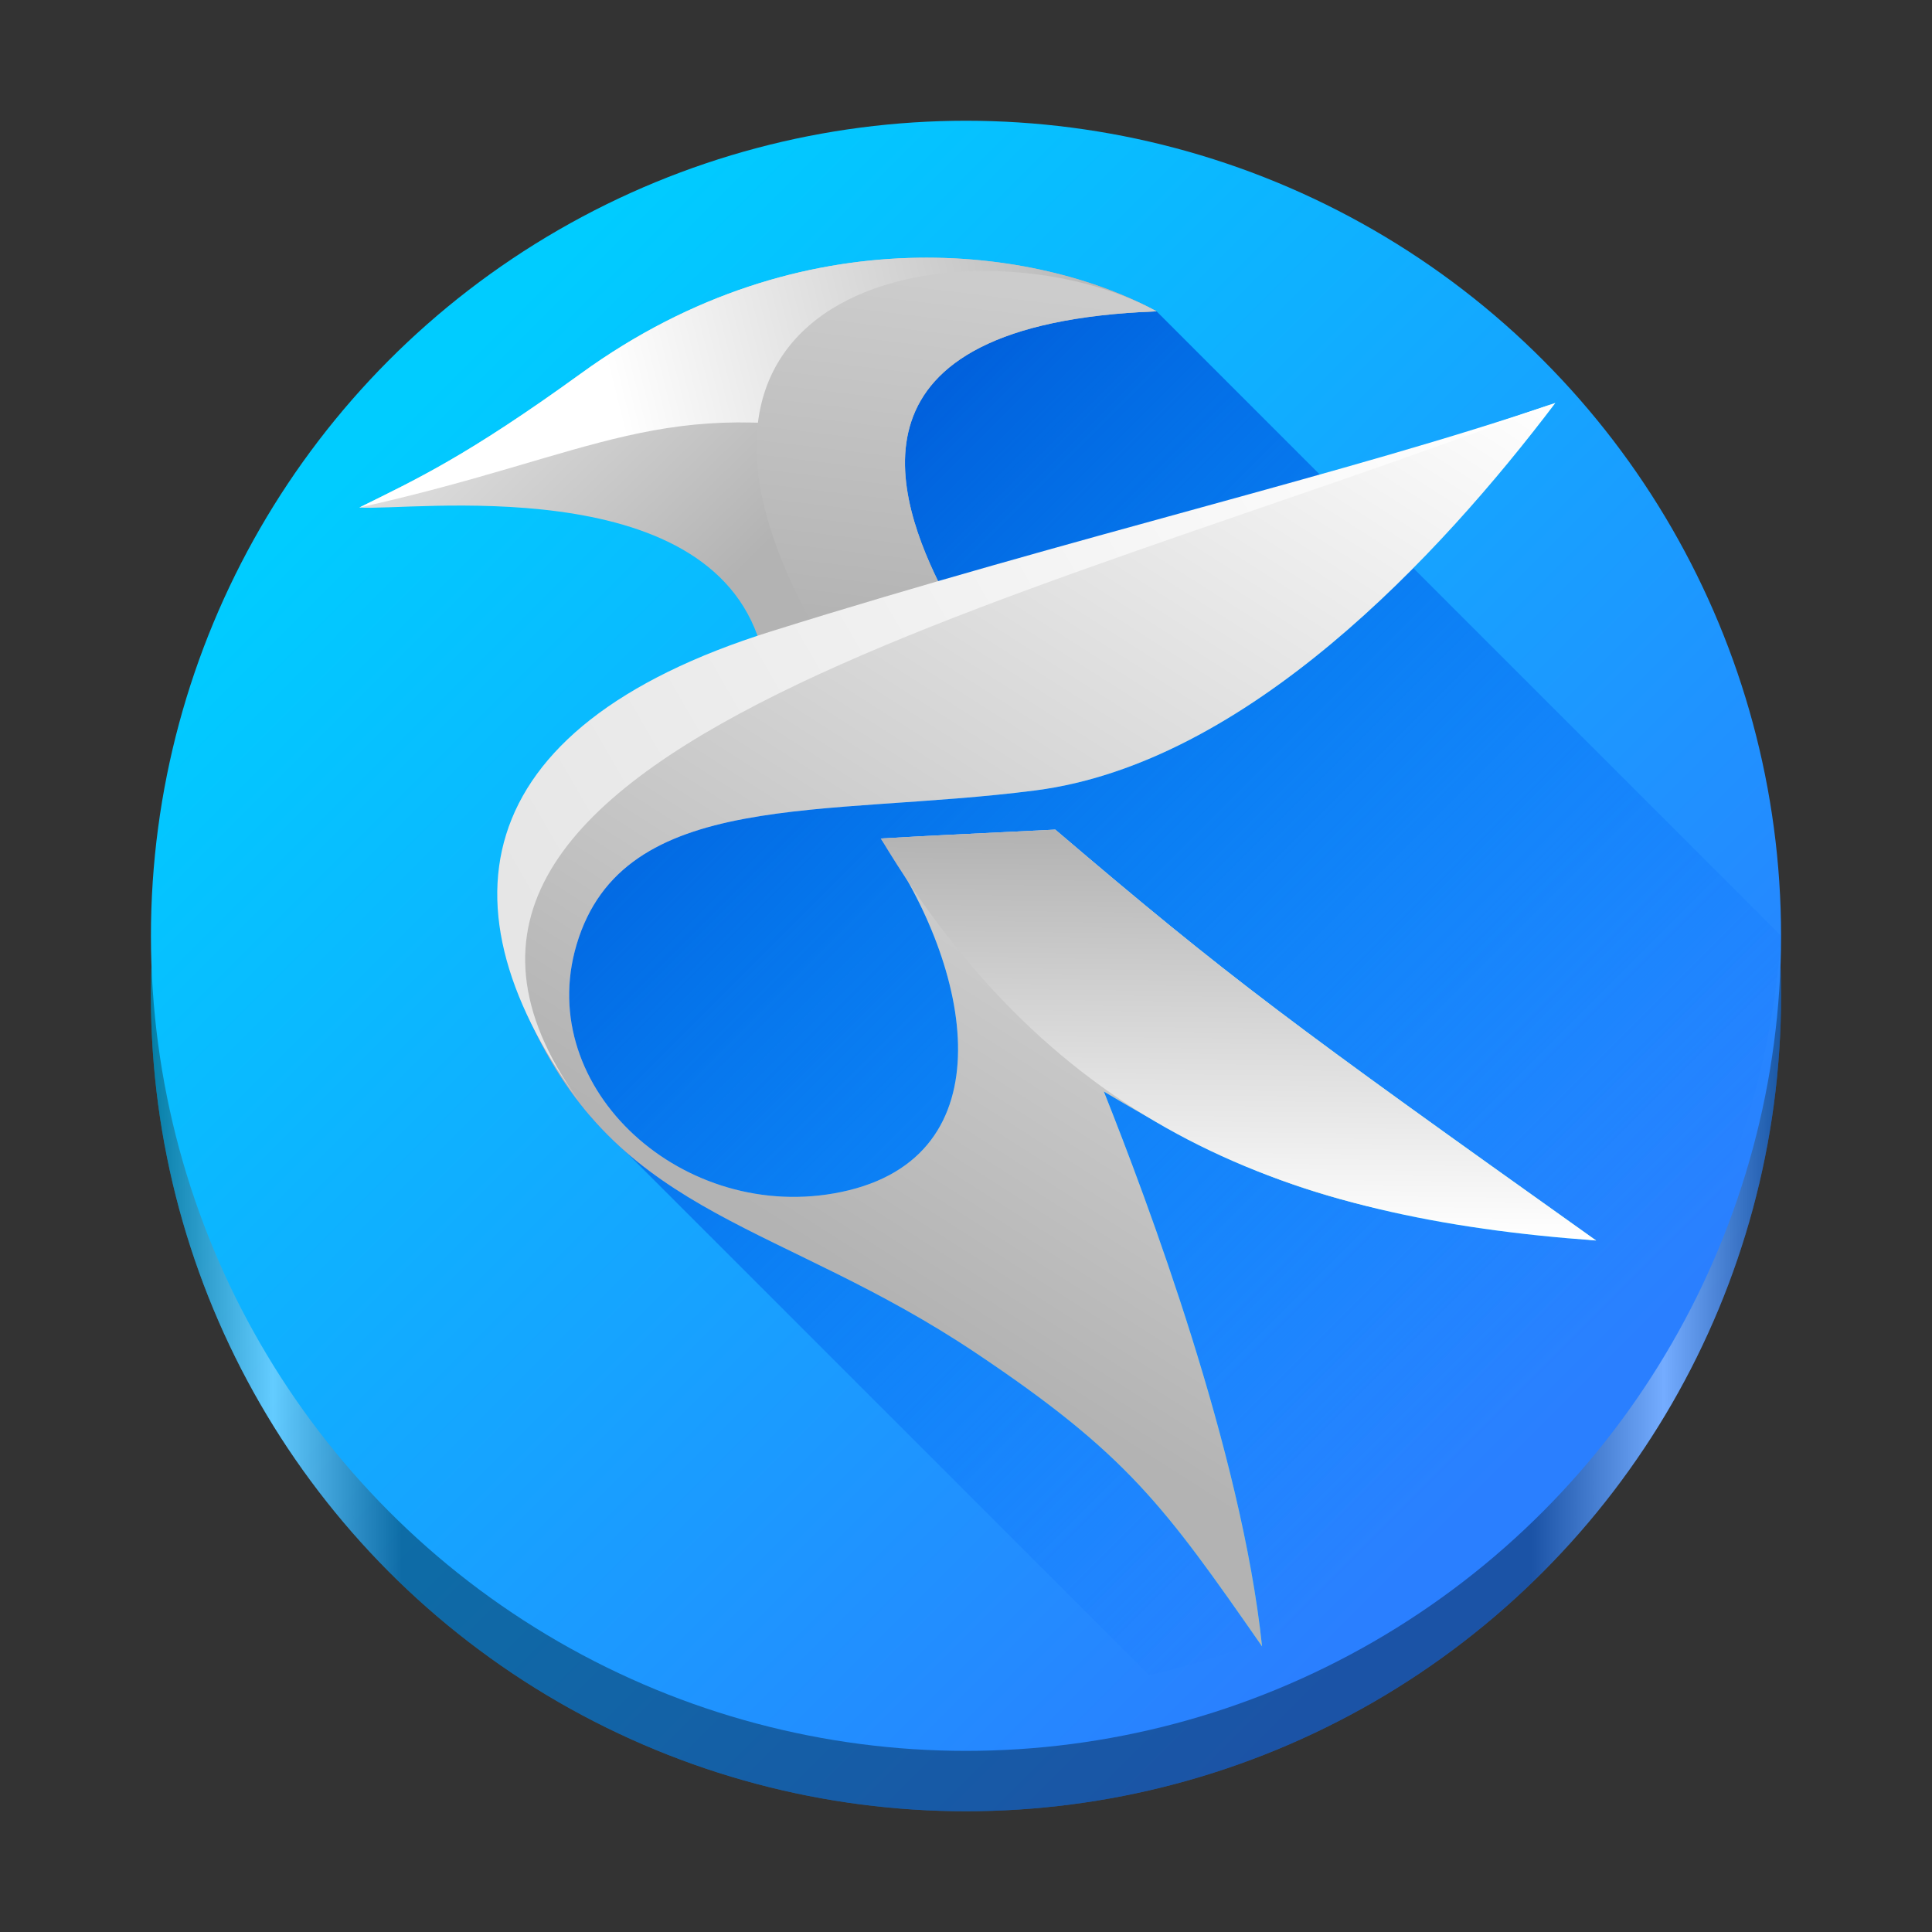 <?xml version="1.0" encoding="UTF-8" standalone="no"?>
<svg
   width="128"
   height="128"
   version="1"
   id="svg12"
   xmlns:xlink="http://www.w3.org/1999/xlink"
   xmlns="http://www.w3.org/2000/svg"
   xmlns:svg="http://www.w3.org/2000/svg">
  <rect width="100%" height="100%" fill="#333333" stroke="none"/>
  <defs
     id="defs16">
    <linearGradient
       id="linearGradient1390">
      <stop
         style="stop-color:#000000;stop-opacity:1;"
         offset="0"
         id="stop1386" />
      <stop
         style="stop-color:#ffffff;stop-opacity:1;"
         offset="0.075"
         id="stop1394" />
      <stop
         style="stop-color:#000000;stop-opacity:1;"
         offset="0.154"
         id="stop1396" />
      <stop
         style="stop-color:#000000;stop-opacity:1;"
         offset="0.847"
         id="stop1398" />
      <stop
         style="stop-color:#ffffff;stop-opacity:1;"
         offset="0.928"
         id="stop1400" />
      <stop
         style="stop-color:#000000;stop-opacity:1;"
         offset="1"
         id="stop1388" />
    </linearGradient>
    <linearGradient
       id="linearGradient1254"
       gradientUnits="userSpaceOnUse"
       x1="58.666"
       y1="117.332"
       x2="58.666"
       y2="-9.094947e-13"
       gradientTransform="matrix(0.92,0,0,0.92,-208.969,8)">
      <stop
         offset="0"
         style="stop-color:#066398;stop-opacity:1;"
         id="stop1250" />
      <stop
         offset="0.072"
         style="stop-color:#0883c9;stop-opacity:1;"
         id="stop1256" />
      <stop
         offset="0.146"
         style="stop-color:#066398;stop-opacity:1;"
         id="stop1258" />
      <stop
         offset="0.846"
         style="stop-color:#066398;stop-opacity:1;"
         id="stop1260" />
      <stop
         offset="0.926"
         style="stop-color:#0883c9;stop-opacity:1;"
         id="stop1262" />
      <stop
         offset="1"
         style="stop-color:#066398;stop-opacity:1;"
         id="stop1252" />
    </linearGradient>
    <linearGradient
       id="linearGradient872">
      <stop
         style="stop-color:#024d6e;stop-opacity:1;"
         offset="0"
         id="stop868" />
      <stop
         style="stop-color:#0393d1;stop-opacity:1;"
         offset="0.066"
         id="stop876" />
      <stop
         style="stop-color:#024d6e;stop-opacity:1;"
         offset="0.15"
         id="stop878" />
      <stop
         style="stop-color:#024d6e;stop-opacity:1;"
         offset="0.847"
         id="stop880" />
      <stop
         style="stop-color:#0393d1;stop-opacity:1;"
         offset="0.928"
         id="stop882" />
      <stop
         style="stop-color:#024d6e;stop-opacity:1;"
         offset="1"
         id="stop870" />
    </linearGradient>
    <linearGradient
       xlink:href="#linearGradient872"
       id="linearGradient874"
       x1="10"
       y1="66"
       x2="118"
       y2="66"
       gradientUnits="userSpaceOnUse" />
    <linearGradient
       id="SVGID_1_"
       gradientUnits="userSpaceOnUse"
       x1="58.666"
       y1="117.332"
       x2="58.666"
       y2="-9.094947e-13"
       gradientTransform="matrix(0.92,0,0,0.92,10,8)">
      <stop
         offset="0"
         style="stop-color:#0882C8"
         id="stop2" />
      <stop
         offset="1"
         style="stop-color:#26B6DB"
         id="stop4" />
    </linearGradient>
    <linearGradient
       id="linearGradient489"
       gradientUnits="userSpaceOnUse"
       x1="58.666"
       y1="117.332"
       x2="58.666"
       y2="-9.094947e-13">
      <stop
         offset="0"
         style="stop-color:#0882C8"
         id="stop485" />
      <stop
         offset="1"
         style="stop-color:#26B6DB"
         id="stop487" />
    </linearGradient>
    <linearGradient
       xlink:href="#linearGradient1254"
       id="linearGradient669"
       gradientUnits="userSpaceOnUse"
       gradientTransform="matrix(0.92,0,0,0.92,-120,10)"
       x1="58.666"
       y1="117.332"
       x2="58.666"
       y2="-9.094947e-13" />
    <linearGradient
       id="m"
       x1="68.21"
       x2="148.521"
       y1="177.751"
       y2="258.061"
       gradientUnits="userSpaceOnUse"
       gradientTransform="matrix(0.968,0,0,0.968,-296.156,-116.607)"
       xlink:href="#linearGradient872">
      <stop
         stop-color="#59f"
         offset="0"
         id="stop201"
         style="stop-color:#0066ff;stop-opacity:1;" />
      <stop
         stop-color="#06f"
         offset="1"
         id="stop203" />
    </linearGradient>
    <linearGradient
       id="l"
       x1="220.306"
       x2="54.439"
       y1="207.919"
       y2="42.052"
       gradientTransform="matrix(0.432,0,0,0.432,17.538,-5.048)"
       gradientUnits="userSpaceOnUse"
       xlink:href="#a" />
    <linearGradient
       id="a">
      <stop
         stop-color="#2a7fff"
         offset="0"
         id="stop157" />
      <stop
         stop-color="#0cf"
         offset="1"
         id="stop159" />
    </linearGradient>
    <linearGradient
       id="b"
       x1="80.723"
       x2="141.405"
       y1="192.156"
       y2="252.838"
       gradientUnits="userSpaceOnUse"
       gradientTransform="matrix(0.968,0,0,0.968,-40.19,-148.153)">
      <stop
         stop-color="#0055d4"
         offset="0"
         id="stop162" />
      <stop
         stop-color="#06f"
         stop-opacity="0"
         offset="1"
         id="stop164" />
    </linearGradient>
    <linearGradient
       id="c"
       x1="61.163"
       x2="64.928"
       y1="105.11"
       y2="109.045"
       gradientUnits="userSpaceOnUse"
       gradientTransform="matrix(4.4,0,0,4.498,-237.512,-451.752)">
      <stop
         stop-color="#e6e6e6"
         offset="0"
         id="stop167" />
      <stop
         stop-color="#b3b3b3"
         offset="1"
         id="stop169" />
    </linearGradient>
    <linearGradient
       id="d"
       x1="77.167"
       x2="64.372"
       y1="115.715"
       y2="112.004"
       gradientUnits="userSpaceOnUse"
       gradientTransform="matrix(4.4,0,0,4.498,-237.512,-451.752)">
      <stop
         stop-color="#0cf"
         offset="0"
         id="stop172" />
      <stop
         stop-color="#2a7fff"
         offset="1"
         id="stop174" />
    </linearGradient>
    <linearGradient
       id="e"
       x1="68.707"
       x2="75.819"
       y1="113.065"
       y2="117.913"
       gradientUnits="userSpaceOnUse"
       xlink:href="#a"
       gradientTransform="matrix(4.4,0,0,4.498,-237.512,-451.752)" />
    <linearGradient
       id="g"
       x1="77.401"
       x2="68.67"
       y1="106.368"
       y2="120.358"
       gradientUnits="userSpaceOnUse"
       xlink:href="#f"
       gradientTransform="matrix(4.4,0,0,4.498,-237.512,-451.752)" />
    <linearGradient
       id="f">
      <stop
         stop-color="#fff"
         offset="0"
         id="stop178" />
      <stop
         stop-color="#b3b3b3"
         offset="1"
         id="stop180" />
    </linearGradient>
    <linearGradient
       id="h"
       x1="68.229"
       x2="68.164"
       y1="112.732"
       y2="118.555"
       gradientUnits="userSpaceOnUse"
       gradientTransform="matrix(4.4,0,0,4.498,-237.512,-451.752)">
      <stop
         stop-color="#b3b3b3"
         offset="0"
         id="stop184" />
      <stop
         stop-color="#fff"
         offset="1"
         id="stop186" />
    </linearGradient>
    <linearGradient
       id="i"
       x1="63.367"
       x2="71.136"
       y1="106.865"
       y2="104.89"
       gradientUnits="userSpaceOnUse"
       xlink:href="#f"
       gradientTransform="matrix(4.4,0,0,4.498,-237.512,-451.752)" />
    <linearGradient
       id="j"
       x1="66.951"
       x2="66.336"
       y1="104.461"
       y2="109.668"
       gradientUnits="userSpaceOnUse"
       gradientTransform="matrix(4.4,0,0,4.498,-237.512,-451.752)">
      <stop
         stop-color="#ccc"
         offset="0"
         id="stop190" />
      <stop
         stop-color="#b3b3b3"
         offset="1"
         id="stop192" />
    </linearGradient>
    <linearGradient
       id="k"
       x1="62.961"
       x2="77.488"
       y1="115.883"
       y2="107.314"
       gradientUnits="userSpaceOnUse"
       gradientTransform="matrix(4.4,0,0,4.498,-237.512,-451.752)">
      <stop
         stop-color="#e6e6e6"
         offset="0"
         id="stop195" />
      <stop
         stop-color="#fff"
         offset="1"
         id="stop197" />
    </linearGradient>
    <linearGradient
       xlink:href="#linearGradient1390"
       id="linearGradient1392"
       x1="-245.965"
       y1="93.546"
       x2="-137.966"
       y2="93.546"
       gradientUnits="userSpaceOnUse"
       gradientTransform="translate(255.965,-27.546)" />
    <linearGradient
       xlink:href="#a"
       id="linearGradient1470"
       gradientUnits="userSpaceOnUse"
       gradientTransform="matrix(0.432,0,0,0.432,17.538,-1.048)"
       x1="220.306"
       y1="207.919"
       x2="54.439"
       y2="42.052" />
  </defs>
  <ellipse
     cx="64"
     cy="66"
     rx="54"
     ry="54"
     fill="url(#l)"
     stroke-width="0.045"
     id="ellipse208-7"
     style="fill:url(#linearGradient1470)" />
  <g
     id="g15"
     transform="matrix(0.92,0,0,0.92,10,8)" />
  <g
     id="g21"
     transform="matrix(0.92,0,0,0.92,10,8)" />
  <ellipse
     cx="64"
     cy="66"
     fill="url(#m)"
     stroke-width="0.045"
     id="circle206"
     style="fill:url(#linearGradient1392);fill-opacity:1;opacity:0.35"
     rx="54"
     ry="54" />
  <ellipse
     cx="64"
     cy="62"
     rx="54"
     ry="54"
     fill="url(#l)"
     stroke-width="0.045"
     id="ellipse208"
     style="fill:url(#l)" />
  <path
     d="M 60.847,19.654 C 57.775,40.349 50.014,43.743 34.794,63.686 l 4.36,10.32 36.972,36.972 A 54,54 0 0 0 118,62 L 76.627,20.627 Z"
     fill="url(#b)"
     stroke-width="0.045"
     id="path210"
     style="fill:url(#b)" />
  <path
     d="M 50.369,42.669 C 46.872,31.06 27.112,33.877 23.808,33.625 27.516,31.785 30.866,30.268 38.509,24.731 53.233,14.066 68.821,16.392 76.627,20.627 55.286,21.439 59.352,33.065 62.495,39.191 58.498,40.352 52.188,42.105 50.369,42.669 Z"
     fill="url(#c)"
     id="path212"
     style="fill:url(#c);stroke-width:1.177" />
  <path
     d="M 103.048,26.695 C 95.363,36.846 82.586,50.56 68.602,52.367 54.619,54.173 41.287,52.172 38.199,62.586 35.356,72.177 45.357,81.132 55.731,78.973 66.814,76.668 64.42,64.107 58.359,55.553 62.963,55.289 62.106,55.357 69.914,54.964 81.553,64.884 85.41,67.713 105.743,82.186 90.074,80.545 84.372,79.038 73.133,72.316 76.045,79.624 82.267,96.209 83.615,109.078 77.133,99.764 74.676,96.341 64.631,89.622 51.764,81.015 41.343,80.724 35.311,68.043 29.293,55.39 37.259,46.275 51.514,42.328 71.885,36.687 89.438,31.338 103.048,26.695 Z"
     fill="url(#d)"
     id="path214"
     style="fill:url(#d);stroke-width:1.177" />
  <path
     d="M 58.359,55.553 C 62.963,55.289 62.106,55.357 69.914,54.964 81.553,64.884 85.41,67.713 105.743,82.186 85.306,80.724 69.843,74.697 58.359,55.553 Z"
     fill="url(#e)"
     id="path216"
     style="fill:url(#e);stroke-width:1.177" />
  <path
     d="M 103.048,26.695 C 95.363,36.846 82.586,50.56 68.602,52.367 54.619,54.173 41.287,52.172 38.199,62.586 35.356,72.177 45.357,81.132 55.731,78.973 66.814,76.668 64.42,64.107 58.359,55.553 62.963,55.289 62.106,55.357 69.914,54.964 81.553,64.884 85.41,67.713 105.743,82.186 90.074,80.545 84.372,79.038 73.133,72.316 76.045,79.624 82.267,96.209 83.615,109.078 77.133,99.764 74.676,96.341 64.631,89.622 51.764,81.015 41.343,80.724 35.311,68.043 29.293,55.39 37.259,46.275 51.514,42.328 71.885,36.687 89.438,31.338 103.048,26.695 Z"
     fill="url(#g)"
     id="path218"
     style="fill:url(#g);stroke-width:1.177" />
  <path
     d="M 58.359,55.553 C 62.963,55.289 62.106,55.357 69.914,54.964 81.553,64.884 85.41,67.713 105.743,82.186 85.306,80.724 69.843,74.697 58.359,55.553 Z"
     fill="url(#h)"
     id="path220"
     style="fill:url(#h);stroke-width:1.177" />
  <path
     d="M 23.808,33.625 C 27.516,31.785 30.866,30.268 38.509,24.731 53.233,14.066 68.821,16.392 76.627,20.627 55.286,21.439 58.036,25.691 57.957,29.024 43.778,26.035 39.638,30.102 23.808,33.625 Z"
     fill="url(#i)"
     id="path222"
     style="fill:url(#i);stroke-width:1.177" />
  <path
     d="M 76.627,20.627 C 55.286,21.439 59.352,33.065 62.495,39.191 60.005,39.915 57.306,40.739 53.976,41.62 40.544,17.685 65.664,14.571 76.627,20.627 Z"
     fill="url(#j)"
     id="path224"
     style="fill:url(#j);stroke-width:1.177" />
  <path
     d="M 39.154,74.006 C 28.711,60.559 30.639,48.234 51.088,41.83 71.268,35.51 89.438,31.338 103.048,26.695 66.32,40.689 20.33,50.04 39.154,74.006 Z"
     fill="url(#k)"
     id="path226"
     style="fill:url(#k);stroke-width:1.177" />
</svg>
